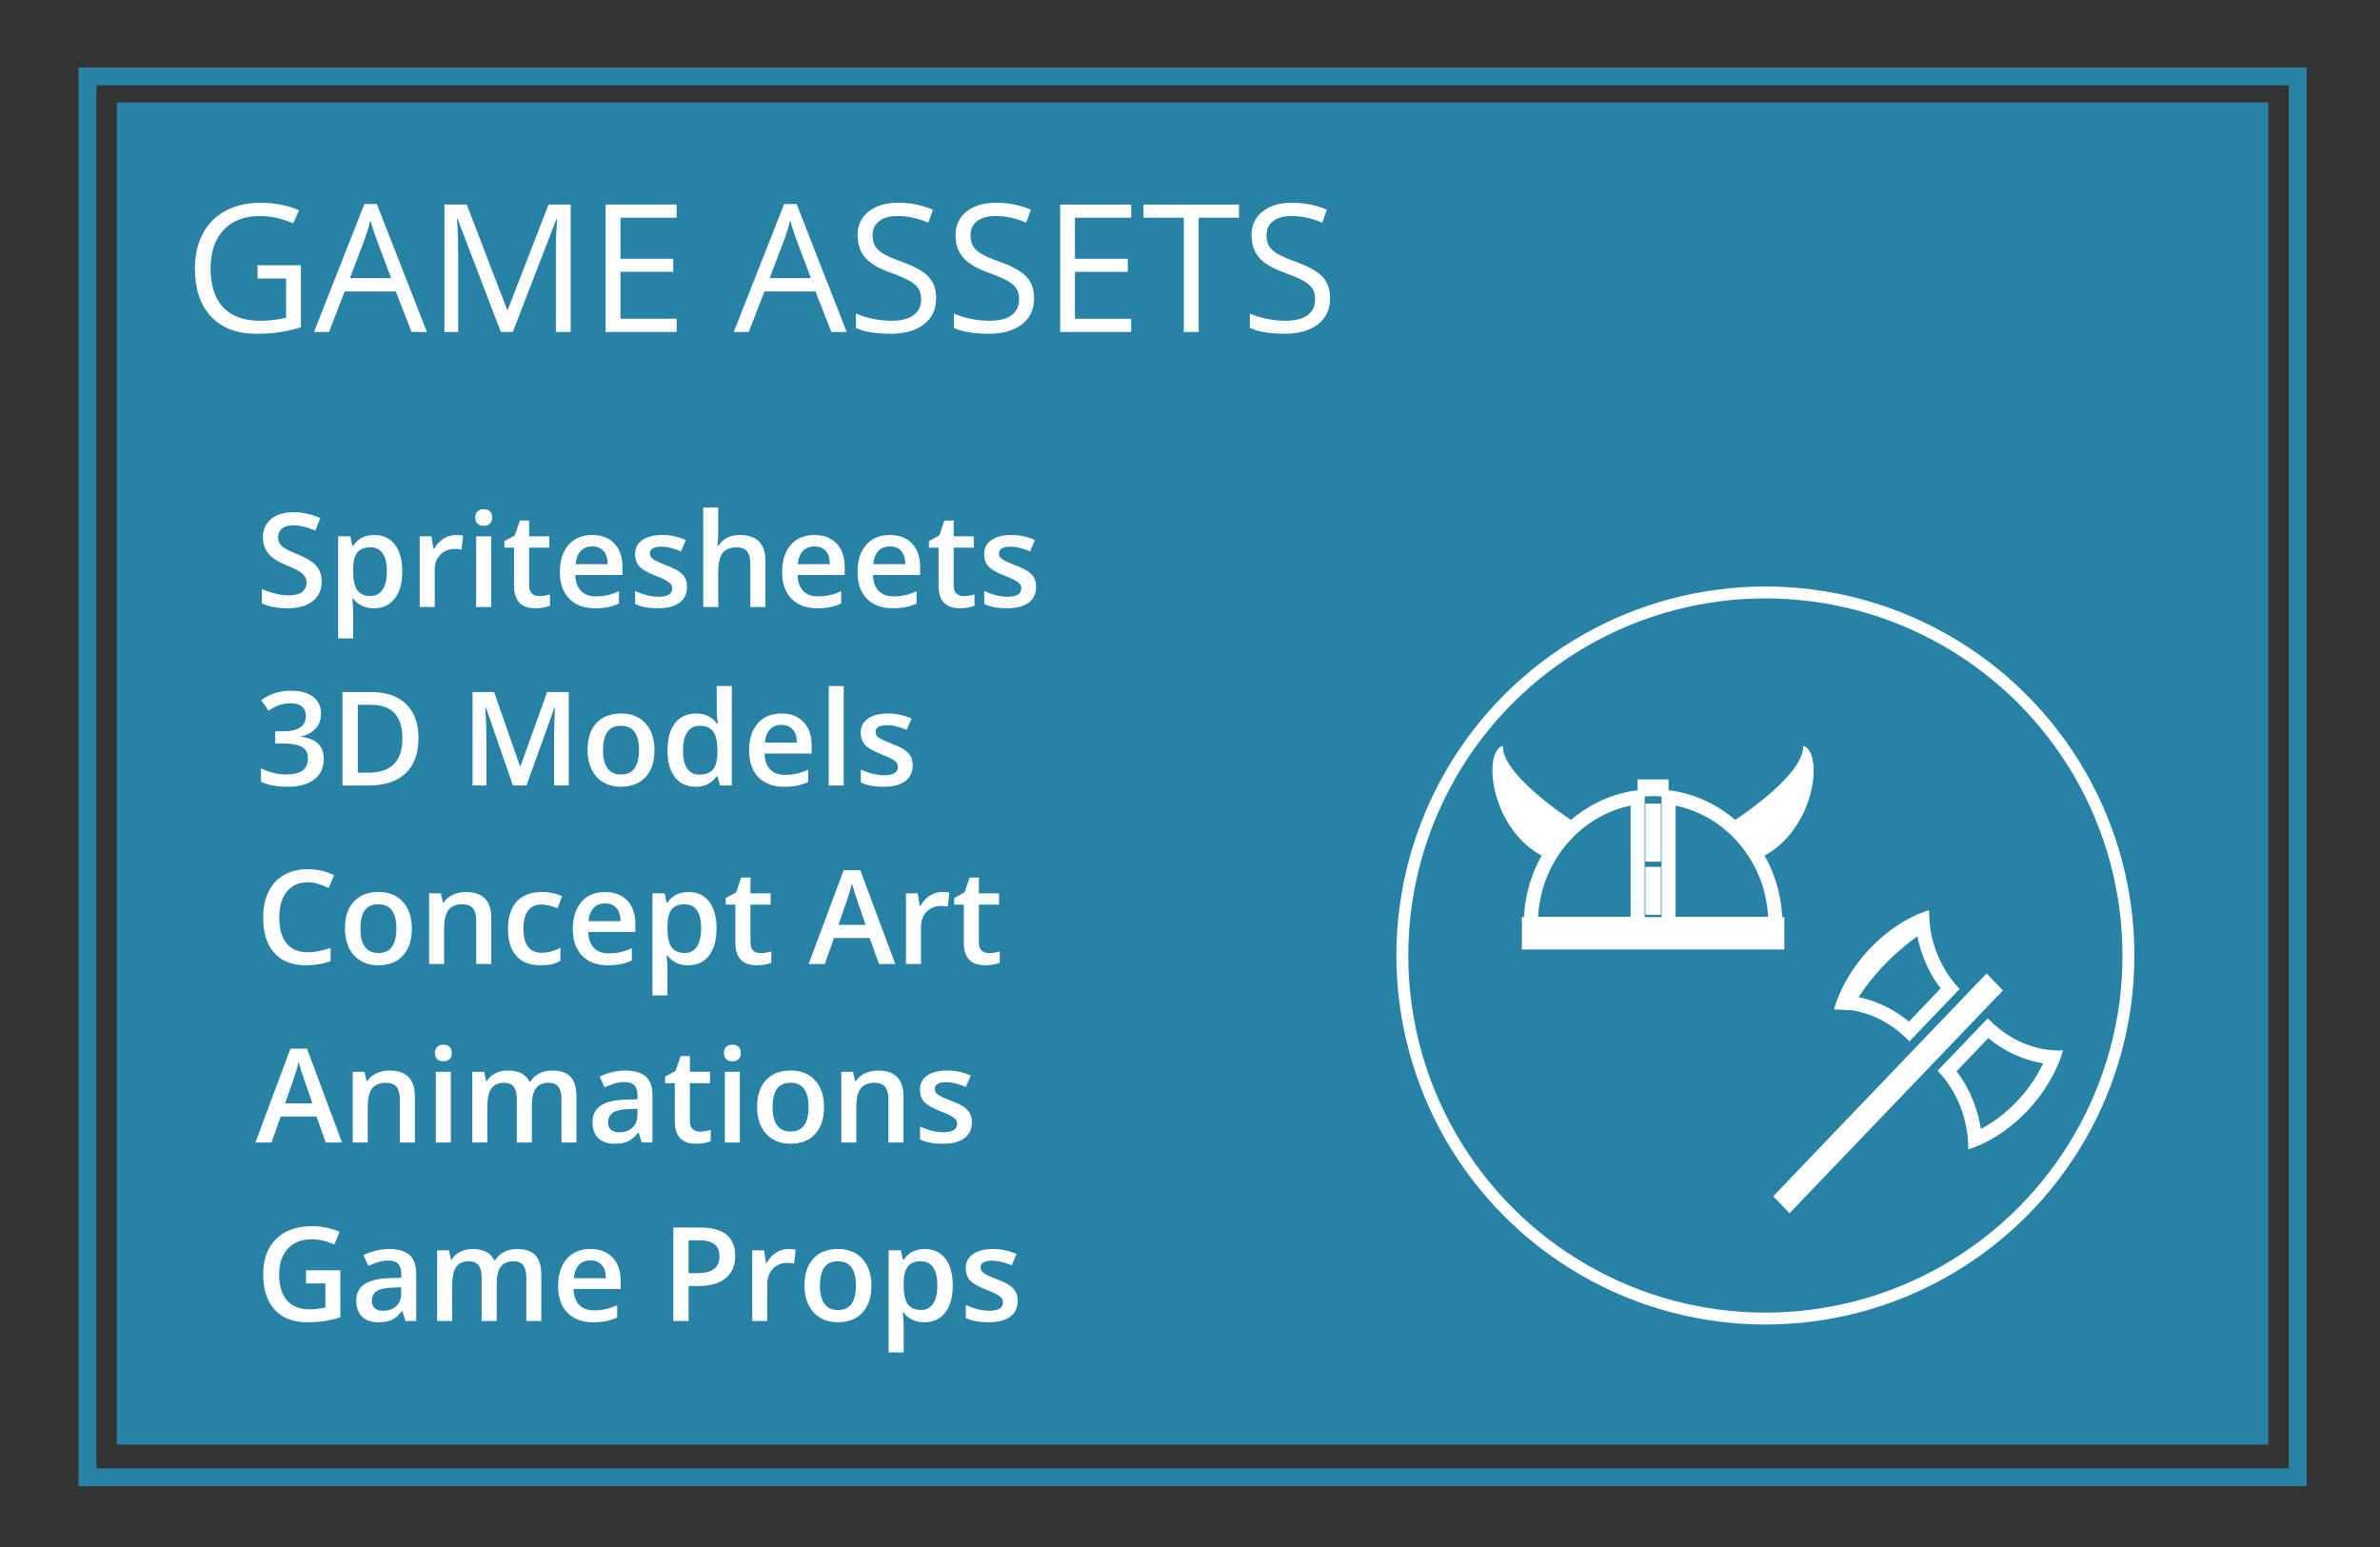 <?xml version="1.0" encoding="utf-8"?>
<!-- Generator: Adobe Illustrator 16.0.0, SVG Export Plug-In . SVG Version: 6.00 Build 0)  -->
<!DOCTYPE svg PUBLIC "-//W3C//DTD SVG 1.1//EN" "http://www.w3.org/Graphics/SVG/1.1/DTD/svg11.dtd">
<svg version="1.1" xmlns="http://www.w3.org/2000/svg" xmlns:xlink="http://www.w3.org/1999/xlink" x="0px" y="0px" width="200px"
	 height="130px" viewBox="0 0 200 130" enable-background="new 0 0 200 130" xml:space="preserve">
<rect x="0" y="0" width="200" height="130" fill="#333333" stroke="none"/>
<g id="Layer_1">
	<rect x="9.813" y="8.606" fill="#2882A5" width="180.806" height="112.787"/>
	<g>
		<g>
			<path fill="#FFFFFF" d="M21.647,22.289h3.64v5.208c-0.566,0.181-1.143,0.317-1.729,0.41c-0.586,0.092-1.265,0.139-2.036,0.139
				c-1.621,0-2.883-0.482-3.787-1.446c-0.903-0.965-1.355-2.315-1.355-4.054c0-1.113,0.223-2.089,0.67-2.927
				c0.446-0.837,1.09-1.477,1.93-1.919c0.84-0.441,1.824-0.662,2.952-0.662c1.143,0,2.207,0.21,3.193,0.629l-0.483,1.1
				c-0.967-0.41-1.897-0.615-2.791-0.615c-1.304,0-2.322,0.388-3.054,1.164s-1.099,1.854-1.099,3.23
				c0,1.445,0.353,2.541,1.058,3.288s1.742,1.12,3.109,1.12c0.742,0,1.467-0.085,2.175-0.256v-3.296h-2.395V22.289z"/>
			<path fill="#FFFFFF" d="M34.589,27.899l-1.333-3.406h-4.292l-1.318,3.406h-1.26l4.233-10.752h1.047l4.211,10.752H34.589z
				 M32.868,23.373l-1.245-3.317c-0.161-0.42-0.327-0.936-0.498-1.546c-0.107,0.469-0.261,0.984-0.461,1.546l-1.26,3.317H32.868z"/>
			<path fill="#FFFFFF" d="M42.089,27.899l-3.633-9.492h-0.059c0.068,0.752,0.103,1.646,0.103,2.681v6.812h-1.15V17.191h1.875
				l3.391,8.833h0.059l3.42-8.833h1.86v10.708h-1.245V21c0-0.791,0.034-1.65,0.103-2.578h-0.059l-3.662,9.478H42.089z"/>
			<path fill="#FFFFFF" d="M56.862,27.899h-5.969V17.191h5.969v1.106h-4.724v3.449h4.438v1.099h-4.438v3.94h4.724V27.899z"/>
			<path fill="#FFFFFF" d="M69.863,27.899l-1.333-3.406h-4.292l-1.318,3.406h-1.26l4.233-10.752h1.047l4.211,10.752H69.863z
				 M68.142,23.373l-1.245-3.317c-0.161-0.42-0.327-0.936-0.498-1.546c-0.107,0.469-0.261,0.984-0.461,1.546l-1.26,3.317H68.142z"/>
			<path fill="#FFFFFF" d="M78.667,25.05c0,0.943-0.342,1.678-1.025,2.205s-1.611,0.791-2.783,0.791c-1.27,0-2.246-0.163-2.93-0.49
				v-1.201c0.439,0.186,0.918,0.332,1.436,0.439s1.03,0.16,1.538,0.16c0.83,0,1.455-0.157,1.875-0.472
				c0.42-0.315,0.63-0.753,0.63-1.315c0-0.37-0.075-0.675-0.224-0.911c-0.149-0.237-0.398-0.455-0.747-0.655
				s-0.88-0.428-1.593-0.682c-0.996-0.356-1.708-0.778-2.135-1.268c-0.428-0.487-0.641-1.125-0.641-1.911
				c0-0.825,0.31-1.481,0.93-1.97s1.44-0.732,2.461-0.732c1.064,0,2.043,0.195,2.937,0.586l-0.388,1.084
				c-0.884-0.371-1.743-0.557-2.578-0.557c-0.659,0-1.174,0.142-1.545,0.424c-0.371,0.284-0.557,0.677-0.557,1.18
				c0,0.371,0.068,0.675,0.205,0.912c0.137,0.236,0.367,0.454,0.692,0.651c0.325,0.198,0.822,0.417,1.491,0.655
				c1.123,0.401,1.896,0.831,2.318,1.289C78.455,23.723,78.667,24.317,78.667,25.05z"/>
			<path fill="#FFFFFF" d="M86.899,25.05c0,0.943-0.342,1.678-1.025,2.205s-1.611,0.791-2.783,0.791c-1.27,0-2.246-0.163-2.93-0.49
				v-1.201c0.439,0.186,0.918,0.332,1.436,0.439s1.03,0.16,1.538,0.16c0.83,0,1.455-0.157,1.875-0.472
				c0.42-0.315,0.63-0.753,0.63-1.315c0-0.37-0.075-0.675-0.224-0.911c-0.149-0.237-0.398-0.455-0.747-0.655
				s-0.88-0.428-1.593-0.682c-0.996-0.356-1.708-0.778-2.135-1.268c-0.428-0.487-0.641-1.125-0.641-1.911
				c0-0.825,0.31-1.481,0.93-1.97s1.44-0.732,2.461-0.732c1.064,0,2.043,0.195,2.937,0.586l-0.388,1.084
				c-0.884-0.371-1.743-0.557-2.578-0.557c-0.659,0-1.174,0.142-1.545,0.424c-0.371,0.284-0.557,0.677-0.557,1.18
				c0,0.371,0.068,0.675,0.205,0.912c0.137,0.236,0.367,0.454,0.692,0.651c0.325,0.198,0.822,0.417,1.491,0.655
				c1.123,0.401,1.896,0.831,2.318,1.289C86.688,23.723,86.899,24.317,86.899,25.05z"/>
			<path fill="#FFFFFF" d="M95.058,27.899h-5.969V17.191h5.969v1.106h-4.724v3.449h4.438v1.099h-4.438v3.94h4.724V27.899z"/>
			<path fill="#FFFFFF" d="M100.727,27.899h-1.245v-9.602h-3.391v-1.106h8.027v1.106h-3.391V27.899z"/>
			<path fill="#FFFFFF" d="M111.772,25.05c0,0.943-0.342,1.678-1.025,2.205s-1.611,0.791-2.783,0.791c-1.27,0-2.246-0.163-2.93-0.49
				v-1.201c0.439,0.186,0.918,0.332,1.436,0.439s1.03,0.16,1.538,0.16c0.83,0,1.455-0.157,1.875-0.472
				c0.42-0.315,0.63-0.753,0.63-1.315c0-0.37-0.075-0.675-0.224-0.911c-0.149-0.237-0.398-0.455-0.747-0.655
				s-0.88-0.428-1.593-0.682c-0.996-0.356-1.708-0.778-2.135-1.268c-0.428-0.487-0.641-1.125-0.641-1.911
				c0-0.825,0.31-1.481,0.93-1.97s1.44-0.732,2.461-0.732c1.064,0,2.043,0.195,2.937,0.586l-0.388,1.084
				c-0.884-0.371-1.743-0.557-2.578-0.557c-0.659,0-1.174,0.142-1.545,0.424c-0.371,0.284-0.557,0.677-0.557,1.18
				c0,0.371,0.068,0.675,0.205,0.912c0.137,0.236,0.367,0.454,0.692,0.651c0.325,0.198,0.822,0.417,1.491,0.655
				c1.123,0.401,1.896,0.831,2.318,1.289C111.561,23.723,111.772,24.317,111.772,25.05z"/>
		</g>
	</g>
	<circle fill="none" stroke="#FFFFFF" stroke-miterlimit="10" cx="148.352" cy="80.295" r="30.509"/>
	<g>
		<g>
			<g>
				<rect x="127.891" y="77.068" fill="#FFFFFF" width="22.054" height="2.72"/>
				<path fill="#FFFFFF" d="M145.167,69.325c0,0,6.433-3.994,6.37-6.654c1.786,0.517,0.996,7.504-3.893,9.53L145.167,69.325z"/>
				<path fill="#FFFFFF" d="M132.66,69.325c0,0-6.436-3.994-6.373-6.654c-1.786,0.517-0.993,7.504,3.897,9.53L132.66,69.325z"/>
			</g>
		</g>
		<g>
			<path fill="none" stroke="#FFFFFF" stroke-width="1.18" stroke-miterlimit="10" d="M128.644,77.631h8.973V66.999
				C132.56,67.67,128.644,72.169,128.644,77.631z"/>
			<path fill="none" stroke="#FFFFFF" stroke-width="1.18" stroke-miterlimit="10" d="M140.218,66.999v10.632h8.97
				C149.188,72.169,145.275,67.67,140.218,66.999z"/>
			<path fill="#FFFFFF" d="M140.218,66.999v-1.502h-2.602v1.502c0.426-0.058,0.857-0.097,1.3-0.097S139.792,66.941,140.218,66.999z"
				/>
			<rect x="137.617" y="77.631" fill="#FFFFFF" width="2.602" height="0.618"/>
		</g>
		<rect x="138.266" y="67.532" fill="#FFFFFF" width="1.303" height="4.876"/>
		<rect x="138.266" y="72.844" fill="#FFFFFF" width="1.303" height="4.026"/>
	</g>
	<g>
		<g>
			<polygon fill="#FFFFFF" points="166.942,81.8 149.011,100.523 150.38,101.952 168.31,83.231 			"/>
			<g>
				<path fill="#FFFFFF" d="M161.041,78.215c0.202,1.299,0.724,3.122,2.042,4.845c-0.993,1.038-2,2.09-2.673,2.793
					c-1.678-1.396-3.385-1.931-4.608-2.125c0.409-0.869,1.104-2.051,2.23-3.229C159.126,79.357,160.222,78.644,161.041,78.215
					 M162.102,76.504c0,0-2.46,0.61-4.921,3.178c-2.459,2.572-3.045,5.14-3.045,5.14s0.146-0.018,0.403-0.018
					c0.978,0,3.571,0.255,5.919,2.705c0,0,2.305-2.406,4.215-4.404C161.867,80.173,162.102,76.504,162.102,76.504L162.102,76.504z"
					/>
			</g>
			<path fill="#FFFFFF" d="M162.102,76.504c0,0-2.46,0.61-4.921,3.178c-2.459,2.572-3.045,5.14-3.045,5.14l1.432,0.063
				c2.259-4.388,6.628-6.921,6.628-6.921C162.065,77.082,162.102,76.504,162.102,76.504z"/>
			<g>
				<path fill="#FFFFFF" d="M167.086,87.229c1.678,1.396,3.385,1.93,4.608,2.124c-0.409,0.87-1.104,2.053-2.23,3.229
					c-1.094,1.142-2.19,1.856-3.008,2.284c-0.203-1.298-0.726-3.12-2.043-4.845C165.406,88.984,166.413,87.933,167.086,87.229
					 M167.039,85.573c0,0-2.305,2.405-4.216,4.404c2.805,2.934,2.572,6.601,2.572,6.601s2.461-0.611,4.921-3.179
					c2.459-2.569,3.044-5.14,3.044-5.14s-0.146,0.018-0.405,0.018C171.976,88.277,169.384,88.021,167.039,85.573L167.039,85.573z
					 M173.36,88.26h0.005H173.36z"/>
			</g>
		</g>
	</g>
	<g>
		<g>
			<path fill="#FFFFFF" d="M27.03,48.875c0,0.698-0.252,1.246-0.757,1.644s-1.201,0.597-2.089,0.597s-1.615-0.139-2.181-0.414
				v-1.214c0.358,0.169,0.738,0.301,1.142,0.397c0.402,0.097,0.778,0.145,1.125,0.145c0.508,0,0.884-0.096,1.125-0.289
				c0.242-0.193,0.363-0.453,0.363-0.779c0-0.293-0.111-0.543-0.333-0.746c-0.222-0.205-0.68-0.446-1.375-0.726
				c-0.716-0.29-1.221-0.621-1.515-0.993c-0.293-0.373-0.44-0.82-0.44-1.344c0-0.654,0.233-1.17,0.698-1.547
				c0.465-0.375,1.09-0.563,1.875-0.563c0.752,0,1.5,0.165,2.245,0.494l-0.408,1.048c-0.698-0.294-1.321-0.441-1.869-0.441
				c-0.416,0-0.73,0.091-0.945,0.271c-0.215,0.182-0.322,0.42-0.322,0.717c0,0.205,0.043,0.379,0.129,0.523
				c0.086,0.146,0.228,0.283,0.424,0.412s0.551,0.299,1.063,0.51c0.577,0.24,0.999,0.464,1.268,0.672
				c0.269,0.207,0.465,0.441,0.591,0.703S27.03,48.521,27.03,48.875z"/>
			<path fill="#FFFFFF" d="M31.429,51.115c-0.752,0-1.335-0.271-1.751-0.812h-0.075c0.05,0.501,0.075,0.806,0.075,0.913v2.434
				h-1.262v-8.584h1.021c0.029,0.111,0.088,0.377,0.177,0.795h0.064c0.394-0.602,0.985-0.902,1.772-0.902
				c0.741,0,1.319,0.27,1.732,0.807c0.414,0.537,0.621,1.291,0.621,2.261s-0.21,1.728-0.631,2.272
				C32.751,50.843,32.17,51.115,31.429,51.115z M31.123,45.99c-0.501,0-0.867,0.147-1.099,0.441
				c-0.23,0.293-0.346,0.762-0.346,1.406v0.188c0,0.724,0.115,1.247,0.344,1.571s0.604,0.486,1.123,0.486
				c0.437,0,0.773-0.18,1.01-0.537c0.236-0.358,0.354-0.869,0.354-1.531c0-0.666-0.117-1.17-0.352-1.512
				C31.922,46.162,31.578,45.99,31.123,45.99z"/>
			<path fill="#FFFFFF" d="M38.283,44.959c0.254,0,0.464,0.019,0.628,0.055l-0.124,1.176c-0.179-0.043-0.365-0.064-0.559-0.064
				c-0.505,0-0.914,0.164-1.227,0.494c-0.313,0.33-0.47,0.758-0.47,1.283v3.105H35.27v-5.941h0.988l0.167,1.048h0.064
				c0.197-0.354,0.454-0.636,0.771-0.843C37.576,45.063,37.917,44.959,38.283,44.959z"/>
			<path fill="#FFFFFF" d="M39.937,43.493c0-0.226,0.062-0.399,0.186-0.521c0.123-0.122,0.3-0.184,0.529-0.184
				c0.222,0,0.395,0.062,0.518,0.184c0.124,0.121,0.186,0.295,0.186,0.521c0,0.215-0.062,0.384-0.186,0.507
				c-0.123,0.125-0.296,0.186-0.518,0.186c-0.229,0-0.406-0.061-0.529-0.186C39.999,43.877,39.937,43.708,39.937,43.493z
				 M41.274,51.008h-1.262v-5.941h1.262V51.008z"/>
			<path fill="#FFFFFF" d="M45.292,50.094c0.308,0,0.616-0.048,0.924-0.145V50.9c-0.14,0.061-0.319,0.111-0.54,0.152
				c-0.22,0.041-0.448,0.063-0.685,0.063c-1.196,0-1.794-0.631-1.794-1.891v-3.201h-0.811v-0.559l0.87-0.463l0.43-1.256h0.779v1.32
				h1.692v0.957h-1.692v3.18c0,0.304,0.076,0.529,0.229,0.674C44.845,50.021,45.045,50.094,45.292,50.094z"/>
			<path fill="#FFFFFF" d="M49.997,51.115c-0.924,0-1.646-0.27-2.167-0.809c-0.521-0.539-0.781-1.281-0.781-2.227
				c0-0.971,0.242-1.732,0.725-2.288s1.147-0.833,1.993-0.833c0.784,0,1.404,0.238,1.858,0.715s0.682,1.131,0.682,1.966v0.683
				h-3.958c0.018,0.576,0.174,1.02,0.467,1.328c0.293,0.311,0.707,0.465,1.241,0.465c0.351,0,0.678-0.033,0.98-0.1
				c0.302-0.065,0.627-0.176,0.975-0.33v1.026c-0.308,0.147-0.62,0.251-0.935,0.312S50.402,51.115,49.997,51.115z M49.766,45.916
				c-0.401,0-0.723,0.127-0.964,0.381c-0.242,0.254-0.386,0.625-0.433,1.111h2.696c-0.007-0.49-0.125-0.861-0.354-1.113
				C50.482,46.041,50.167,45.916,49.766,45.916z"/>
			<path fill="#FFFFFF" d="M57.731,49.315c0,0.58-0.211,1.024-0.634,1.335c-0.422,0.31-1.028,0.465-1.815,0.465
				c-0.792,0-1.427-0.121-1.907-0.36v-1.091c0.698,0.322,1.348,0.484,1.95,0.484c0.777,0,1.166-0.234,1.166-0.704
				c0-0.15-0.043-0.276-0.129-0.376s-0.228-0.204-0.424-0.312s-0.471-0.229-0.822-0.365c-0.684-0.265-1.146-0.53-1.389-0.795
				c-0.241-0.265-0.362-0.608-0.362-1.031c0-0.509,0.205-0.903,0.615-1.185c0.41-0.281,0.967-0.422,1.673-0.422
				c0.698,0,1.359,0.143,1.982,0.425l-0.408,0.95c-0.641-0.265-1.18-0.396-1.617-0.396c-0.666,0-0.999,0.189-0.999,0.568
				c0,0.187,0.087,0.344,0.261,0.473c0.173,0.129,0.552,0.307,1.136,0.532c0.491,0.19,0.847,0.363,1.069,0.521
				c0.222,0.158,0.387,0.34,0.494,0.545C57.678,48.783,57.731,49.029,57.731,49.315z"/>
			<path fill="#FFFFFF" d="M64.322,51.008h-1.268v-3.652c0-0.459-0.092-0.801-0.277-1.026c-0.184-0.226-0.477-0.339-0.878-0.339
				c-0.53,0-0.919,0.158-1.168,0.477c-0.249,0.316-0.374,0.848-0.374,1.592v2.949h-1.262V42.65h1.262v2.121
				c0,0.34-0.021,0.703-0.064,1.09h0.081c0.172-0.286,0.411-0.508,0.717-0.666c0.307-0.157,0.664-0.236,1.072-0.236
				c1.439,0,2.159,0.726,2.159,2.176V51.008z"/>
			<path fill="#FFFFFF" d="M68.672,51.115c-0.924,0-1.646-0.27-2.167-0.809c-0.521-0.539-0.781-1.281-0.781-2.227
				c0-0.971,0.242-1.732,0.725-2.288s1.147-0.833,1.993-0.833c0.784,0,1.404,0.238,1.858,0.715s0.682,1.131,0.682,1.966v0.683
				h-3.958c0.018,0.576,0.174,1.02,0.467,1.328c0.293,0.311,0.707,0.465,1.241,0.465c0.351,0,0.678-0.033,0.98-0.1
				c0.302-0.065,0.627-0.176,0.975-0.33v1.026c-0.308,0.147-0.62,0.251-0.935,0.312S69.077,51.115,68.672,51.115z M68.441,45.916
				c-0.401,0-0.723,0.127-0.964,0.381c-0.242,0.254-0.386,0.625-0.433,1.111h2.696c-0.007-0.49-0.125-0.861-0.354-1.113
				C69.158,46.041,68.842,45.916,68.441,45.916z"/>
			<path fill="#FFFFFF" d="M75.01,51.115c-0.924,0-1.646-0.27-2.167-0.809c-0.521-0.539-0.781-1.281-0.781-2.227
				c0-0.971,0.242-1.732,0.725-2.288s1.147-0.833,1.993-0.833c0.784,0,1.404,0.238,1.858,0.715s0.682,1.131,0.682,1.966v0.683
				h-3.958c0.018,0.576,0.174,1.02,0.467,1.328c0.293,0.311,0.707,0.465,1.241,0.465c0.351,0,0.678-0.033,0.98-0.1
				c0.302-0.065,0.627-0.176,0.975-0.33v1.026c-0.308,0.147-0.62,0.251-0.935,0.312S75.415,51.115,75.01,51.115z M74.779,45.916
				c-0.401,0-0.723,0.127-0.964,0.381c-0.242,0.254-0.386,0.625-0.433,1.111h2.696c-0.007-0.49-0.125-0.861-0.354-1.113
				C75.496,46.041,75.18,45.916,74.779,45.916z"/>
			<path fill="#FFFFFF" d="M80.967,50.094c0.308,0,0.616-0.048,0.924-0.145V50.9c-0.14,0.061-0.319,0.111-0.54,0.152
				c-0.22,0.041-0.448,0.063-0.685,0.063c-1.196,0-1.794-0.631-1.794-1.891v-3.201h-0.811v-0.559l0.87-0.463l0.43-1.256h0.779v1.32
				h1.692v0.957H80.14v3.18c0,0.304,0.076,0.529,0.229,0.674C80.52,50.021,80.72,50.094,80.967,50.094z"/>
			<path fill="#FFFFFF" d="M87.068,49.315c0,0.58-0.211,1.024-0.634,1.335c-0.422,0.31-1.028,0.465-1.815,0.465
				c-0.792,0-1.427-0.121-1.907-0.36v-1.091c0.698,0.322,1.348,0.484,1.95,0.484c0.777,0,1.166-0.234,1.166-0.704
				c0-0.15-0.043-0.276-0.129-0.376s-0.228-0.204-0.424-0.312s-0.471-0.229-0.822-0.365c-0.684-0.265-1.146-0.53-1.389-0.795
				c-0.241-0.265-0.362-0.608-0.362-1.031c0-0.509,0.205-0.903,0.615-1.185c0.41-0.281,0.967-0.422,1.673-0.422
				c0.698,0,1.359,0.143,1.982,0.425l-0.408,0.95c-0.641-0.265-1.18-0.396-1.617-0.396c-0.666,0-0.999,0.189-0.999,0.568
				c0,0.187,0.087,0.344,0.261,0.473c0.173,0.129,0.552,0.307,1.136,0.532c0.491,0.19,0.847,0.363,1.069,0.521
				c0.222,0.158,0.387,0.34,0.494,0.545C87.015,48.783,87.068,49.029,87.068,49.315z"/>
			<path fill="#FFFFFF" d="M26.977,59.959c0,0.498-0.145,0.912-0.435,1.244c-0.29,0.331-0.698,0.554-1.225,0.668v0.043
				c0.63,0.079,1.103,0.275,1.418,0.588c0.315,0.314,0.473,0.73,0.473,1.25c0,0.755-0.267,1.338-0.8,1.748s-1.292,0.615-2.277,0.615
				c-0.87,0-1.604-0.143-2.202-0.425v-1.122c0.333,0.164,0.686,0.291,1.058,0.381s0.73,0.135,1.074,0.135
				c0.609,0,1.063-0.113,1.364-0.339s0.451-0.575,0.451-1.048c0-0.418-0.167-0.727-0.5-0.924c-0.333-0.196-0.856-0.295-1.568-0.295
				h-0.682v-1.025h0.693c1.253,0,1.88-0.434,1.88-1.301c0-0.336-0.109-0.596-0.328-0.778S24.83,59.1,24.404,59.1
				c-0.297,0-0.583,0.043-0.859,0.127s-0.602,0.248-0.978,0.491l-0.618-0.881c0.72-0.53,1.556-0.795,2.508-0.795
				c0.792,0,1.409,0.17,1.853,0.511C26.754,58.893,26.977,59.361,26.977,59.959z"/>
			<path fill="#FFFFFF" d="M35.167,62.006c0,1.297-0.36,2.287-1.08,2.973s-1.756,1.029-3.11,1.029h-2.197v-7.854h2.428
				c1.25,0,2.222,0.337,2.917,1.01C34.82,59.838,35.167,60.785,35.167,62.006z M33.814,62.049c0-1.88-0.879-2.82-2.637-2.82h-1.112
				v5.699h0.913C32.869,64.928,33.814,63.969,33.814,62.049z"/>
			<path fill="#FFFFFF" d="M43.106,66.008l-2.277-6.559h-0.043c0.061,0.975,0.091,1.887,0.091,2.739v3.819h-1.166v-7.854h1.81
				l2.181,6.247h0.032l2.245-6.247h1.815v7.854H46.56v-3.884c0-0.39,0.01-0.899,0.029-1.525c0.02-0.626,0.037-1.007,0.051-1.139
				h-0.043l-2.358,6.548H43.106z"/>
			<path fill="#FFFFFF" d="M54.998,63.026c0,0.97-0.249,1.728-0.747,2.272c-0.498,0.544-1.19,0.816-2.079,0.816
				c-0.555,0-1.045-0.126-1.472-0.377c-0.426-0.25-0.754-0.609-0.983-1.079s-0.344-1.013-0.344-1.633
				c0-0.964,0.247-1.716,0.741-2.256s1.19-0.812,2.089-0.812c0.859,0,1.54,0.277,2.041,0.83S54.998,62.088,54.998,63.026z
				 M50.674,63.026c0,1.372,0.507,2.058,1.52,2.058c1.002,0,1.504-0.686,1.504-2.058c0-1.356-0.505-2.036-1.515-2.036
				c-0.53,0-0.914,0.176-1.152,0.527C50.793,61.868,50.674,62.371,50.674,63.026z"/>
			<path fill="#FFFFFF" d="M58.451,66.115c-0.741,0-1.319-0.27-1.735-0.807s-0.623-1.291-0.623-2.261
				c0-0.974,0.21-1.731,0.631-2.274c0.421-0.543,1.004-0.814,1.749-0.814c0.781,0,1.375,0.289,1.783,0.865h0.064
				c-0.061-0.426-0.091-0.763-0.091-1.01V57.65h1.268v8.357h-0.988l-0.22-0.779h-0.059C59.824,65.819,59.232,66.115,58.451,66.115z
				 M58.79,65.094c0.519,0,0.897-0.146,1.133-0.438c0.236-0.291,0.358-0.766,0.365-1.42v-0.178c0-0.748-0.122-1.28-0.365-1.596
				c-0.244-0.314-0.625-0.473-1.144-0.473c-0.444,0-0.786,0.18-1.026,0.541c-0.24,0.359-0.36,0.872-0.36,1.538
				c0,0.659,0.116,1.161,0.349,1.507S58.324,65.094,58.79,65.094z"/>
			<path fill="#FFFFFF" d="M65.896,66.115c-0.924,0-1.646-0.27-2.167-0.809c-0.521-0.539-0.781-1.281-0.781-2.227
				c0-0.971,0.242-1.732,0.725-2.288s1.147-0.833,1.993-0.833c0.784,0,1.404,0.238,1.858,0.715s0.682,1.131,0.682,1.966v0.683
				h-3.958c0.018,0.576,0.174,1.02,0.467,1.328c0.293,0.311,0.707,0.465,1.241,0.465c0.351,0,0.678-0.033,0.98-0.1
				c0.302-0.065,0.627-0.176,0.975-0.33v1.026c-0.308,0.147-0.62,0.251-0.935,0.312S66.3,66.115,65.896,66.115z M65.665,60.916
				c-0.401,0-0.723,0.127-0.964,0.381c-0.242,0.254-0.386,0.625-0.433,1.111h2.696c-0.007-0.49-0.125-0.861-0.354-1.113
				C66.381,61.041,66.065,60.916,65.665,60.916z"/>
			<path fill="#FFFFFF" d="M70.901,66.008h-1.262V57.65h1.262V66.008z"/>
			<path fill="#FFFFFF" d="M76.697,64.315c0,0.58-0.211,1.024-0.634,1.335c-0.422,0.31-1.028,0.465-1.815,0.465
				c-0.792,0-1.427-0.121-1.907-0.36v-1.091c0.698,0.322,1.348,0.484,1.95,0.484c0.777,0,1.166-0.234,1.166-0.704
				c0-0.15-0.043-0.276-0.129-0.376s-0.228-0.204-0.424-0.312s-0.471-0.229-0.822-0.365c-0.684-0.265-1.146-0.53-1.389-0.795
				c-0.241-0.265-0.362-0.608-0.362-1.031c0-0.509,0.205-0.903,0.615-1.185c0.41-0.281,0.967-0.422,1.673-0.422
				c0.698,0,1.359,0.143,1.982,0.425l-0.408,0.95c-0.641-0.265-1.18-0.396-1.617-0.396c-0.666,0-0.999,0.189-0.999,0.568
				c0,0.187,0.087,0.344,0.261,0.473c0.173,0.129,0.552,0.307,1.136,0.532c0.491,0.19,0.847,0.363,1.069,0.521
				c0.222,0.158,0.387,0.34,0.494,0.545C76.643,63.783,76.697,64.029,76.697,64.315z"/>
			<path fill="#FFFFFF" d="M25.843,74.143c-0.738,0-1.318,0.262-1.74,0.785c-0.422,0.522-0.634,1.244-0.634,2.164
				c0,0.963,0.203,1.691,0.61,2.186c0.406,0.494,0.994,0.742,1.764,0.742c0.333,0,0.655-0.033,0.967-0.1s0.636-0.151,0.972-0.256
				v1.102c-0.616,0.232-1.314,0.35-2.095,0.35c-1.149,0-2.032-0.349-2.648-1.045c-0.616-0.697-0.924-1.693-0.924-2.989
				c0-0.816,0.149-1.53,0.449-2.144c0.299-0.611,0.731-1.081,1.297-1.406c0.566-0.326,1.23-0.489,1.993-0.489
				c0.802,0,1.543,0.169,2.224,0.505l-0.462,1.068c-0.265-0.125-0.545-0.234-0.84-0.33C26.479,74.19,26.169,74.143,25.843,74.143z"
				/>
			<path fill="#FFFFFF" d="M34.609,78.026c0,0.97-0.249,1.728-0.747,2.272c-0.498,0.544-1.19,0.816-2.079,0.816
				c-0.555,0-1.045-0.126-1.472-0.377c-0.426-0.25-0.754-0.609-0.983-1.079s-0.344-1.013-0.344-1.633
				c0-0.964,0.247-1.716,0.741-2.256s1.19-0.812,2.089-0.812c0.859,0,1.54,0.277,2.041,0.83S34.609,77.088,34.609,78.026z
				 M30.285,78.026c0,1.372,0.507,2.058,1.52,2.058c1.002,0,1.504-0.686,1.504-2.058c0-1.356-0.505-2.036-1.515-2.036
				c-0.53,0-0.914,0.176-1.152,0.527C30.404,76.868,30.285,77.371,30.285,78.026z"/>
			<path fill="#FFFFFF" d="M41.285,81.008h-1.268v-3.652c0-0.459-0.092-0.801-0.277-1.026c-0.184-0.226-0.477-0.339-0.878-0.339
				c-0.534,0-0.924,0.158-1.171,0.473c-0.247,0.315-0.371,0.844-0.371,1.585v2.96h-1.262v-5.941h0.988l0.177,0.779h0.064
				c0.179-0.283,0.433-0.502,0.763-0.655s0.695-0.231,1.096-0.231c1.425,0,2.138,0.726,2.138,2.176V81.008z"/>
			<path fill="#FFFFFF" d="M45.437,81.115c-0.899,0-1.582-0.263-2.049-0.787c-0.468-0.525-0.701-1.277-0.701-2.259
				c0-0.999,0.244-1.767,0.733-2.304c0.488-0.537,1.195-0.807,2.119-0.807c0.626,0,1.19,0.117,1.692,0.35l-0.381,1.016
				c-0.534-0.208-0.974-0.313-1.321-0.313c-1.028,0-1.542,0.683-1.542,2.047c0,0.666,0.128,1.166,0.384,1.502
				c0.256,0.334,0.631,0.502,1.125,0.502c0.562,0,1.094-0.141,1.595-0.42v1.102c-0.226,0.133-0.466,0.228-0.723,0.285
				C46.113,81.086,45.802,81.115,45.437,81.115z"/>
			<path fill="#FFFFFF" d="M51.082,81.115c-0.924,0-1.646-0.27-2.167-0.809c-0.521-0.539-0.781-1.281-0.781-2.227
				c0-0.971,0.242-1.732,0.725-2.288s1.147-0.833,1.993-0.833c0.784,0,1.404,0.238,1.858,0.715s0.682,1.131,0.682,1.966v0.683
				h-3.958c0.018,0.576,0.174,1.02,0.467,1.328c0.293,0.311,0.707,0.465,1.241,0.465c0.351,0,0.678-0.033,0.98-0.1
				c0.302-0.065,0.627-0.176,0.975-0.33v1.026c-0.308,0.147-0.62,0.251-0.935,0.312S51.487,81.115,51.082,81.115z M50.851,75.916
				c-0.401,0-0.723,0.127-0.964,0.381c-0.242,0.254-0.386,0.625-0.433,1.111h2.696c-0.007-0.49-0.125-0.861-0.354-1.113
				C51.567,76.041,51.252,75.916,50.851,75.916z"/>
			<path fill="#FFFFFF" d="M57.839,81.115c-0.752,0-1.335-0.271-1.751-0.812h-0.075c0.05,0.501,0.075,0.806,0.075,0.913v2.434
				h-1.262v-8.584h1.021c0.029,0.111,0.088,0.377,0.177,0.795h0.064c0.394-0.602,0.985-0.902,1.772-0.902
				c0.741,0,1.319,0.27,1.732,0.807c0.414,0.537,0.621,1.291,0.621,2.261s-0.21,1.728-0.631,2.272
				C59.161,80.843,58.58,81.115,57.839,81.115z M57.533,75.99c-0.501,0-0.867,0.147-1.099,0.441
				c-0.23,0.293-0.346,0.762-0.346,1.406v0.188c0,0.724,0.115,1.247,0.344,1.571s0.604,0.486,1.123,0.486
				c0.437,0,0.773-0.18,1.01-0.537c0.236-0.358,0.354-0.869,0.354-1.531c0-0.666-0.117-1.17-0.352-1.512
				C58.332,76.162,57.987,75.99,57.533,75.99z"/>
			<path fill="#FFFFFF" d="M63.892,80.094c0.308,0,0.616-0.048,0.924-0.145V80.9c-0.14,0.061-0.319,0.111-0.54,0.152
				c-0.22,0.041-0.448,0.063-0.685,0.063c-1.196,0-1.794-0.631-1.794-1.891v-3.201h-0.811v-0.559l0.87-0.463l0.43-1.256h0.779v1.32
				h1.692v0.957h-1.692v3.18c0,0.304,0.076,0.529,0.229,0.674C63.445,80.021,63.645,80.094,63.892,80.094z"/>
			<path fill="#FFFFFF" d="M73.866,81.008l-0.784-2.182H70.08l-0.768,2.182h-1.354l2.938-7.885h1.396l2.938,7.885H73.866z
				 M72.744,77.721l-0.736-2.139c-0.054-0.143-0.128-0.368-0.223-0.676c-0.095-0.309-0.161-0.534-0.196-0.678
				c-0.097,0.441-0.238,0.922-0.424,1.445l-0.709,2.047H72.744z"/>
			<path fill="#FFFFFF" d="M79.146,74.959c0.254,0,0.464,0.019,0.628,0.055l-0.124,1.176c-0.179-0.043-0.365-0.064-0.559-0.064
				c-0.505,0-0.914,0.164-1.227,0.494c-0.313,0.33-0.47,0.758-0.47,1.283v3.105h-1.262v-5.941h0.988l0.167,1.048h0.064
				c0.197-0.354,0.454-0.636,0.771-0.843C78.439,75.063,78.781,74.959,79.146,74.959z"/>
			<path fill="#FFFFFF" d="M83.088,80.094c0.308,0,0.616-0.048,0.924-0.145V80.9c-0.14,0.061-0.319,0.111-0.54,0.152
				c-0.22,0.041-0.448,0.063-0.685,0.063c-1.196,0-1.794-0.631-1.794-1.891v-3.201h-0.811v-0.559l0.87-0.463l0.43-1.256h0.779v1.32
				h1.692v0.957h-1.692v3.18c0,0.304,0.076,0.529,0.229,0.674C82.642,80.021,82.841,80.094,83.088,80.094z"/>
			<path fill="#FFFFFF" d="M27.374,96.008l-0.784-2.182h-3.002l-0.768,2.182h-1.354l2.938-7.885H25.8l2.938,7.885H27.374z
				 M26.251,92.721l-0.736-2.139c-0.054-0.143-0.128-0.368-0.223-0.676c-0.095-0.309-0.161-0.534-0.196-0.678
				C25,89.67,24.858,90.15,24.672,90.674l-0.709,2.047H26.251z"/>
			<path fill="#FFFFFF" d="M34.867,96.008h-1.268v-3.652c0-0.459-0.092-0.801-0.277-1.026c-0.184-0.226-0.477-0.339-0.878-0.339
				c-0.534,0-0.924,0.158-1.171,0.473c-0.247,0.315-0.371,0.844-0.371,1.585v2.96h-1.262v-5.941h0.988l0.177,0.779h0.064
				c0.179-0.283,0.433-0.502,0.763-0.655s0.695-0.231,1.096-0.231c1.425,0,2.138,0.726,2.138,2.176V96.008z"/>
			<path fill="#FFFFFF" d="M36.548,88.493c0-0.226,0.062-0.399,0.186-0.521c0.123-0.122,0.3-0.184,0.529-0.184
				c0.222,0,0.395,0.062,0.518,0.184c0.124,0.121,0.186,0.295,0.186,0.521c0,0.215-0.062,0.384-0.186,0.507
				c-0.123,0.125-0.296,0.186-0.518,0.186c-0.229,0-0.406-0.061-0.529-0.186C36.609,88.877,36.548,88.708,36.548,88.493z
				 M37.885,96.008h-1.262v-5.941h1.262V96.008z"/>
			<path fill="#FFFFFF" d="M44.696,96.008h-1.268v-3.664c0-0.454-0.086-0.793-0.258-1.018c-0.172-0.224-0.44-0.336-0.806-0.336
				c-0.487,0-0.844,0.158-1.071,0.477c-0.228,0.316-0.341,0.844-0.341,1.581v2.96H39.69v-5.941h0.988l0.177,0.779h0.064
				c0.165-0.283,0.404-0.502,0.717-0.655c0.313-0.153,0.658-0.231,1.034-0.231c0.913,0,1.518,0.313,1.815,0.936h0.086
				c0.175-0.294,0.422-0.523,0.741-0.688c0.319-0.165,0.684-0.248,1.096-0.248c0.709,0,1.226,0.18,1.549,0.537
				c0.324,0.358,0.486,0.904,0.486,1.639v3.873h-1.262v-3.664c0-0.454-0.087-0.793-0.26-1.018c-0.174-0.224-0.443-0.336-0.809-0.336
				c-0.491,0-0.85,0.154-1.077,0.459c-0.227,0.307-0.341,0.777-0.341,1.41V96.008z"/>
			<path fill="#FFFFFF" d="M53.923,96.008l-0.252-0.828h-0.043c-0.287,0.362-0.575,0.608-0.865,0.738
				c-0.29,0.131-0.663,0.197-1.117,0.197c-0.583,0-1.039-0.158-1.367-0.473c-0.327-0.315-0.491-0.762-0.491-1.338
				c0-0.612,0.228-1.074,0.682-1.386s1.147-0.481,2.079-0.511l1.026-0.031V92.06c0-0.38-0.088-0.663-0.266-0.851
				c-0.177-0.189-0.452-0.283-0.824-0.283c-0.304,0-0.596,0.045-0.875,0.135s-0.548,0.195-0.806,0.316l-0.408-0.902
				c0.322-0.168,0.675-0.296,1.058-0.383c0.383-0.088,0.745-0.133,1.085-0.133c0.755,0,1.326,0.165,1.711,0.494
				c0.385,0.33,0.577,0.848,0.577,1.553v4.002H53.923z M52.043,95.148c0.458,0,0.826-0.129,1.104-0.385
				c0.278-0.256,0.417-0.615,0.417-1.076v-0.516l-0.763,0.031c-0.594,0.021-1.027,0.121-1.297,0.299
				c-0.27,0.178-0.405,0.448-0.405,0.813c0,0.265,0.079,0.47,0.236,0.614C51.492,95.076,51.729,95.148,52.043,95.148z"/>
			<path fill="#FFFFFF" d="M58.8,95.094c0.308,0,0.616-0.048,0.924-0.145V95.9c-0.14,0.061-0.319,0.111-0.54,0.152
				c-0.22,0.041-0.448,0.063-0.685,0.063c-1.196,0-1.794-0.631-1.794-1.891v-3.201h-0.811v-0.559l0.87-0.463l0.43-1.256h0.779v1.32
				h1.692v0.957h-1.692v3.18c0,0.304,0.076,0.529,0.229,0.674C58.354,95.021,58.553,95.094,58.8,95.094z"/>
			<path fill="#FFFFFF" d="M60.836,88.493c0-0.226,0.062-0.399,0.186-0.521c0.123-0.122,0.3-0.184,0.529-0.184
				c0.222,0,0.395,0.062,0.518,0.184c0.124,0.121,0.186,0.295,0.186,0.521c0,0.215-0.062,0.384-0.186,0.507
				c-0.123,0.125-0.296,0.186-0.518,0.186c-0.229,0-0.406-0.061-0.529-0.186C60.897,88.877,60.836,88.708,60.836,88.493z
				 M62.173,96.008h-1.262v-5.941h1.262V96.008z"/>
			<path fill="#FFFFFF" d="M69.247,93.026c0,0.97-0.249,1.728-0.747,2.272c-0.498,0.544-1.19,0.816-2.079,0.816
				c-0.555,0-1.045-0.126-1.472-0.377c-0.426-0.25-0.754-0.609-0.983-1.079s-0.344-1.013-0.344-1.633
				c0-0.964,0.247-1.716,0.741-2.256s1.19-0.812,2.089-0.812c0.859,0,1.54,0.277,2.041,0.83S69.247,92.088,69.247,93.026z
				 M64.923,93.026c0,1.372,0.507,2.058,1.52,2.058c1.002,0,1.504-0.686,1.504-2.058c0-1.356-0.505-2.036-1.515-2.036
				c-0.53,0-0.914,0.176-1.152,0.527C65.042,91.868,64.923,92.371,64.923,93.026z"/>
			<path fill="#FFFFFF" d="M75.923,96.008h-1.268v-3.652c0-0.459-0.092-0.801-0.277-1.026c-0.184-0.226-0.477-0.339-0.878-0.339
				c-0.534,0-0.924,0.158-1.171,0.473c-0.247,0.315-0.371,0.844-0.371,1.585v2.96h-1.262v-5.941h0.988l0.177,0.779h0.064
				c0.179-0.283,0.433-0.502,0.763-0.655s0.695-0.231,1.096-0.231c1.425,0,2.138,0.726,2.138,2.176V96.008z"/>
			<path fill="#FFFFFF" d="M81.67,94.315c0,0.58-0.211,1.024-0.634,1.335c-0.422,0.31-1.028,0.465-1.815,0.465
				c-0.792,0-1.427-0.121-1.907-0.36v-1.091c0.698,0.322,1.348,0.484,1.95,0.484c0.777,0,1.166-0.234,1.166-0.704
				c0-0.15-0.043-0.276-0.129-0.376s-0.228-0.204-0.424-0.312s-0.471-0.229-0.822-0.365c-0.684-0.265-1.146-0.53-1.389-0.795
				c-0.241-0.265-0.362-0.608-0.362-1.031c0-0.509,0.205-0.903,0.615-1.185c0.41-0.281,0.967-0.422,1.673-0.422
				c0.698,0,1.359,0.143,1.982,0.425l-0.408,0.95c-0.641-0.265-1.18-0.396-1.617-0.396c-0.666,0-0.999,0.189-0.999,0.568
				c0,0.187,0.087,0.344,0.261,0.473c0.173,0.129,0.552,0.307,1.136,0.532c0.491,0.19,0.847,0.363,1.069,0.521
				c0.222,0.158,0.387,0.34,0.494,0.545C81.617,93.783,81.67,94.029,81.67,94.315z"/>
			<path fill="#FFFFFF" d="M25.714,106.748h2.89v3.942c-0.473,0.153-0.926,0.263-1.362,0.327c-0.435,0.064-0.905,0.098-1.41,0.098
				c-1.189,0-2.105-0.352-2.75-1.057c-0.645-0.703-0.967-1.695-0.967-2.978c0-1.265,0.363-2.253,1.09-2.968s1.728-1.071,3.002-1.071
				c0.82,0,1.597,0.157,2.331,0.473l-0.451,1.069c-0.637-0.294-1.275-0.441-1.912-0.441c-0.838,0-1.5,0.264-1.987,0.79
				s-0.73,1.246-0.73,2.159c0,0.959,0.219,1.689,0.658,2.189c0.439,0.498,1.07,0.748,1.894,0.748c0.416,0,0.859-0.051,1.332-0.155
				v-2.024h-1.627V106.748z"/>
			<path fill="#FFFFFF" d="M34.072,111.008l-0.252-0.828h-0.043c-0.287,0.362-0.575,0.608-0.865,0.738
				c-0.29,0.131-0.663,0.197-1.117,0.197c-0.583,0-1.039-0.158-1.367-0.473c-0.327-0.315-0.491-0.762-0.491-1.338
				c0-0.612,0.228-1.074,0.682-1.386s1.147-0.481,2.079-0.511l1.026-0.031v-0.317c0-0.38-0.088-0.663-0.266-0.851
				c-0.177-0.189-0.452-0.283-0.824-0.283c-0.304,0-0.596,0.045-0.875,0.135s-0.548,0.195-0.806,0.316l-0.408-0.902
				c0.322-0.168,0.675-0.296,1.058-0.383c0.383-0.088,0.745-0.133,1.085-0.133c0.755,0,1.326,0.165,1.711,0.494
				c0.385,0.33,0.577,0.848,0.577,1.553v4.002H34.072z M32.192,110.148c0.458,0,0.826-0.129,1.104-0.385
				c0.278-0.256,0.417-0.615,0.417-1.076v-0.516l-0.763,0.031c-0.594,0.021-1.027,0.121-1.297,0.299
				c-0.27,0.178-0.405,0.448-0.405,0.813c0,0.265,0.079,0.47,0.236,0.614C31.641,110.076,31.877,110.148,32.192,110.148z"/>
			<path fill="#FFFFFF" d="M41.742,111.008h-1.268v-3.664c0-0.454-0.086-0.793-0.258-1.018c-0.172-0.224-0.44-0.336-0.806-0.336
				c-0.487,0-0.844,0.158-1.071,0.477c-0.228,0.316-0.341,0.844-0.341,1.581v2.96h-1.262v-5.941h0.988l0.177,0.779h0.064
				c0.165-0.283,0.404-0.502,0.717-0.655c0.313-0.153,0.658-0.231,1.034-0.231c0.913,0,1.518,0.313,1.815,0.936h0.086
				c0.175-0.294,0.422-0.523,0.741-0.688c0.319-0.165,0.684-0.248,1.096-0.248c0.709,0,1.226,0.18,1.549,0.537
				c0.324,0.358,0.486,0.904,0.486,1.639v3.873h-1.262v-3.664c0-0.454-0.087-0.793-0.26-1.018c-0.174-0.224-0.443-0.336-0.809-0.336
				c-0.491,0-0.85,0.154-1.077,0.459c-0.227,0.307-0.341,0.777-0.341,1.41V111.008z"/>
			<path fill="#FFFFFF" d="M49.847,111.115c-0.924,0-1.646-0.27-2.167-0.809c-0.521-0.539-0.781-1.281-0.781-2.227
				c0-0.971,0.242-1.732,0.725-2.288s1.147-0.833,1.993-0.833c0.784,0,1.404,0.238,1.858,0.715s0.682,1.131,0.682,1.966v0.683
				h-3.958c0.018,0.576,0.174,1.02,0.467,1.328c0.293,0.311,0.707,0.465,1.241,0.465c0.351,0,0.678-0.033,0.98-0.1
				c0.302-0.065,0.627-0.176,0.975-0.33v1.026c-0.308,0.147-0.62,0.251-0.935,0.312S50.251,111.115,49.847,111.115z M49.616,105.916
				c-0.401,0-0.723,0.127-0.964,0.381c-0.242,0.254-0.386,0.625-0.433,1.111h2.696c-0.007-0.49-0.125-0.861-0.354-1.113
				C50.332,106.041,50.017,105.916,49.616,105.916z"/>
			<path fill="#FFFFFF" d="M61.781,105.529c0,0.819-0.269,1.447-0.806,1.885s-1.302,0.655-2.293,0.655h-0.816v2.938h-1.284v-7.854
				h2.261c0.981,0,1.716,0.201,2.205,0.602C61.537,104.157,61.781,104.748,61.781,105.529z M57.866,106.99h0.682
				c0.659,0,1.142-0.115,1.45-0.344c0.308-0.229,0.462-0.588,0.462-1.074c0-0.451-0.138-0.788-0.414-1.01
				c-0.276-0.223-0.706-0.334-1.289-0.334h-0.892V106.99z"/>
			<path fill="#FFFFFF" d="M66.229,104.959c0.254,0,0.464,0.019,0.628,0.055l-0.124,1.176c-0.179-0.043-0.365-0.064-0.559-0.064
				c-0.505,0-0.914,0.164-1.227,0.494c-0.313,0.33-0.47,0.758-0.47,1.283v3.105h-1.262v-5.941h0.988l0.167,1.048h0.064
				c0.197-0.354,0.454-0.636,0.771-0.843C65.522,105.063,65.863,104.959,66.229,104.959z"/>
			<path fill="#FFFFFF" d="M73.227,108.026c0,0.97-0.249,1.728-0.747,2.272c-0.498,0.544-1.19,0.816-2.079,0.816
				c-0.555,0-1.045-0.126-1.472-0.377c-0.426-0.25-0.754-0.609-0.983-1.079s-0.344-1.013-0.344-1.633
				c0-0.964,0.247-1.716,0.741-2.256s1.19-0.812,2.089-0.812c0.859,0,1.54,0.277,2.041,0.83S73.227,107.088,73.227,108.026z
				 M68.903,108.026c0,1.372,0.507,2.058,1.52,2.058c1.002,0,1.504-0.686,1.504-2.058c0-1.356-0.505-2.036-1.515-2.036
				c-0.53,0-0.914,0.176-1.152,0.527C69.022,106.868,68.903,107.371,68.903,108.026z"/>
			<path fill="#FFFFFF" d="M77.69,111.115c-0.752,0-1.335-0.271-1.751-0.812h-0.075c0.05,0.501,0.075,0.806,0.075,0.913v2.434
				h-1.262v-8.584h1.021c0.029,0.111,0.088,0.377,0.177,0.795h0.064c0.394-0.602,0.985-0.902,1.772-0.902
				c0.741,0,1.319,0.27,1.732,0.807c0.414,0.537,0.621,1.291,0.621,2.261s-0.21,1.728-0.631,2.272
				C79.013,110.843,78.432,111.115,77.69,111.115z M77.384,105.99c-0.501,0-0.867,0.147-1.099,0.441
				c-0.23,0.293-0.346,0.762-0.346,1.406v0.188c0,0.724,0.115,1.247,0.344,1.571s0.604,0.486,1.123,0.486
				c0.437,0,0.773-0.18,1.01-0.537c0.236-0.358,0.354-0.869,0.354-1.531c0-0.666-0.117-1.17-0.352-1.512
				C78.184,106.162,77.839,105.99,77.384,105.99z"/>
			<path fill="#FFFFFF" d="M85.521,109.315c0,0.58-0.211,1.024-0.634,1.335c-0.422,0.31-1.028,0.465-1.815,0.465
				c-0.792,0-1.427-0.121-1.907-0.36v-1.091c0.698,0.322,1.348,0.484,1.95,0.484c0.777,0,1.166-0.234,1.166-0.704
				c0-0.15-0.043-0.276-0.129-0.376s-0.228-0.204-0.424-0.312s-0.471-0.229-0.822-0.365c-0.684-0.265-1.146-0.53-1.389-0.795
				c-0.241-0.265-0.362-0.608-0.362-1.031c0-0.509,0.205-0.903,0.615-1.185c0.41-0.281,0.967-0.422,1.673-0.422
				c0.698,0,1.359,0.143,1.982,0.425l-0.408,0.95c-0.641-0.265-1.18-0.396-1.617-0.396c-0.666,0-0.999,0.189-0.999,0.568
				c0,0.187,0.087,0.344,0.261,0.473c0.173,0.129,0.552,0.307,1.136,0.532c0.491,0.19,0.847,0.363,1.069,0.521
				c0.222,0.158,0.387,0.34,0.494,0.545C85.468,108.783,85.521,109.029,85.521,109.315z"/>
		</g>
	</g>
	
		<rect x="7.348" y="6.421" fill="none" stroke="#2882A5" stroke-width="1.5" stroke-miterlimit="10" width="185.736" height="117.717"/>
</g>
<g id="Layer_2">
</g>
</svg>
